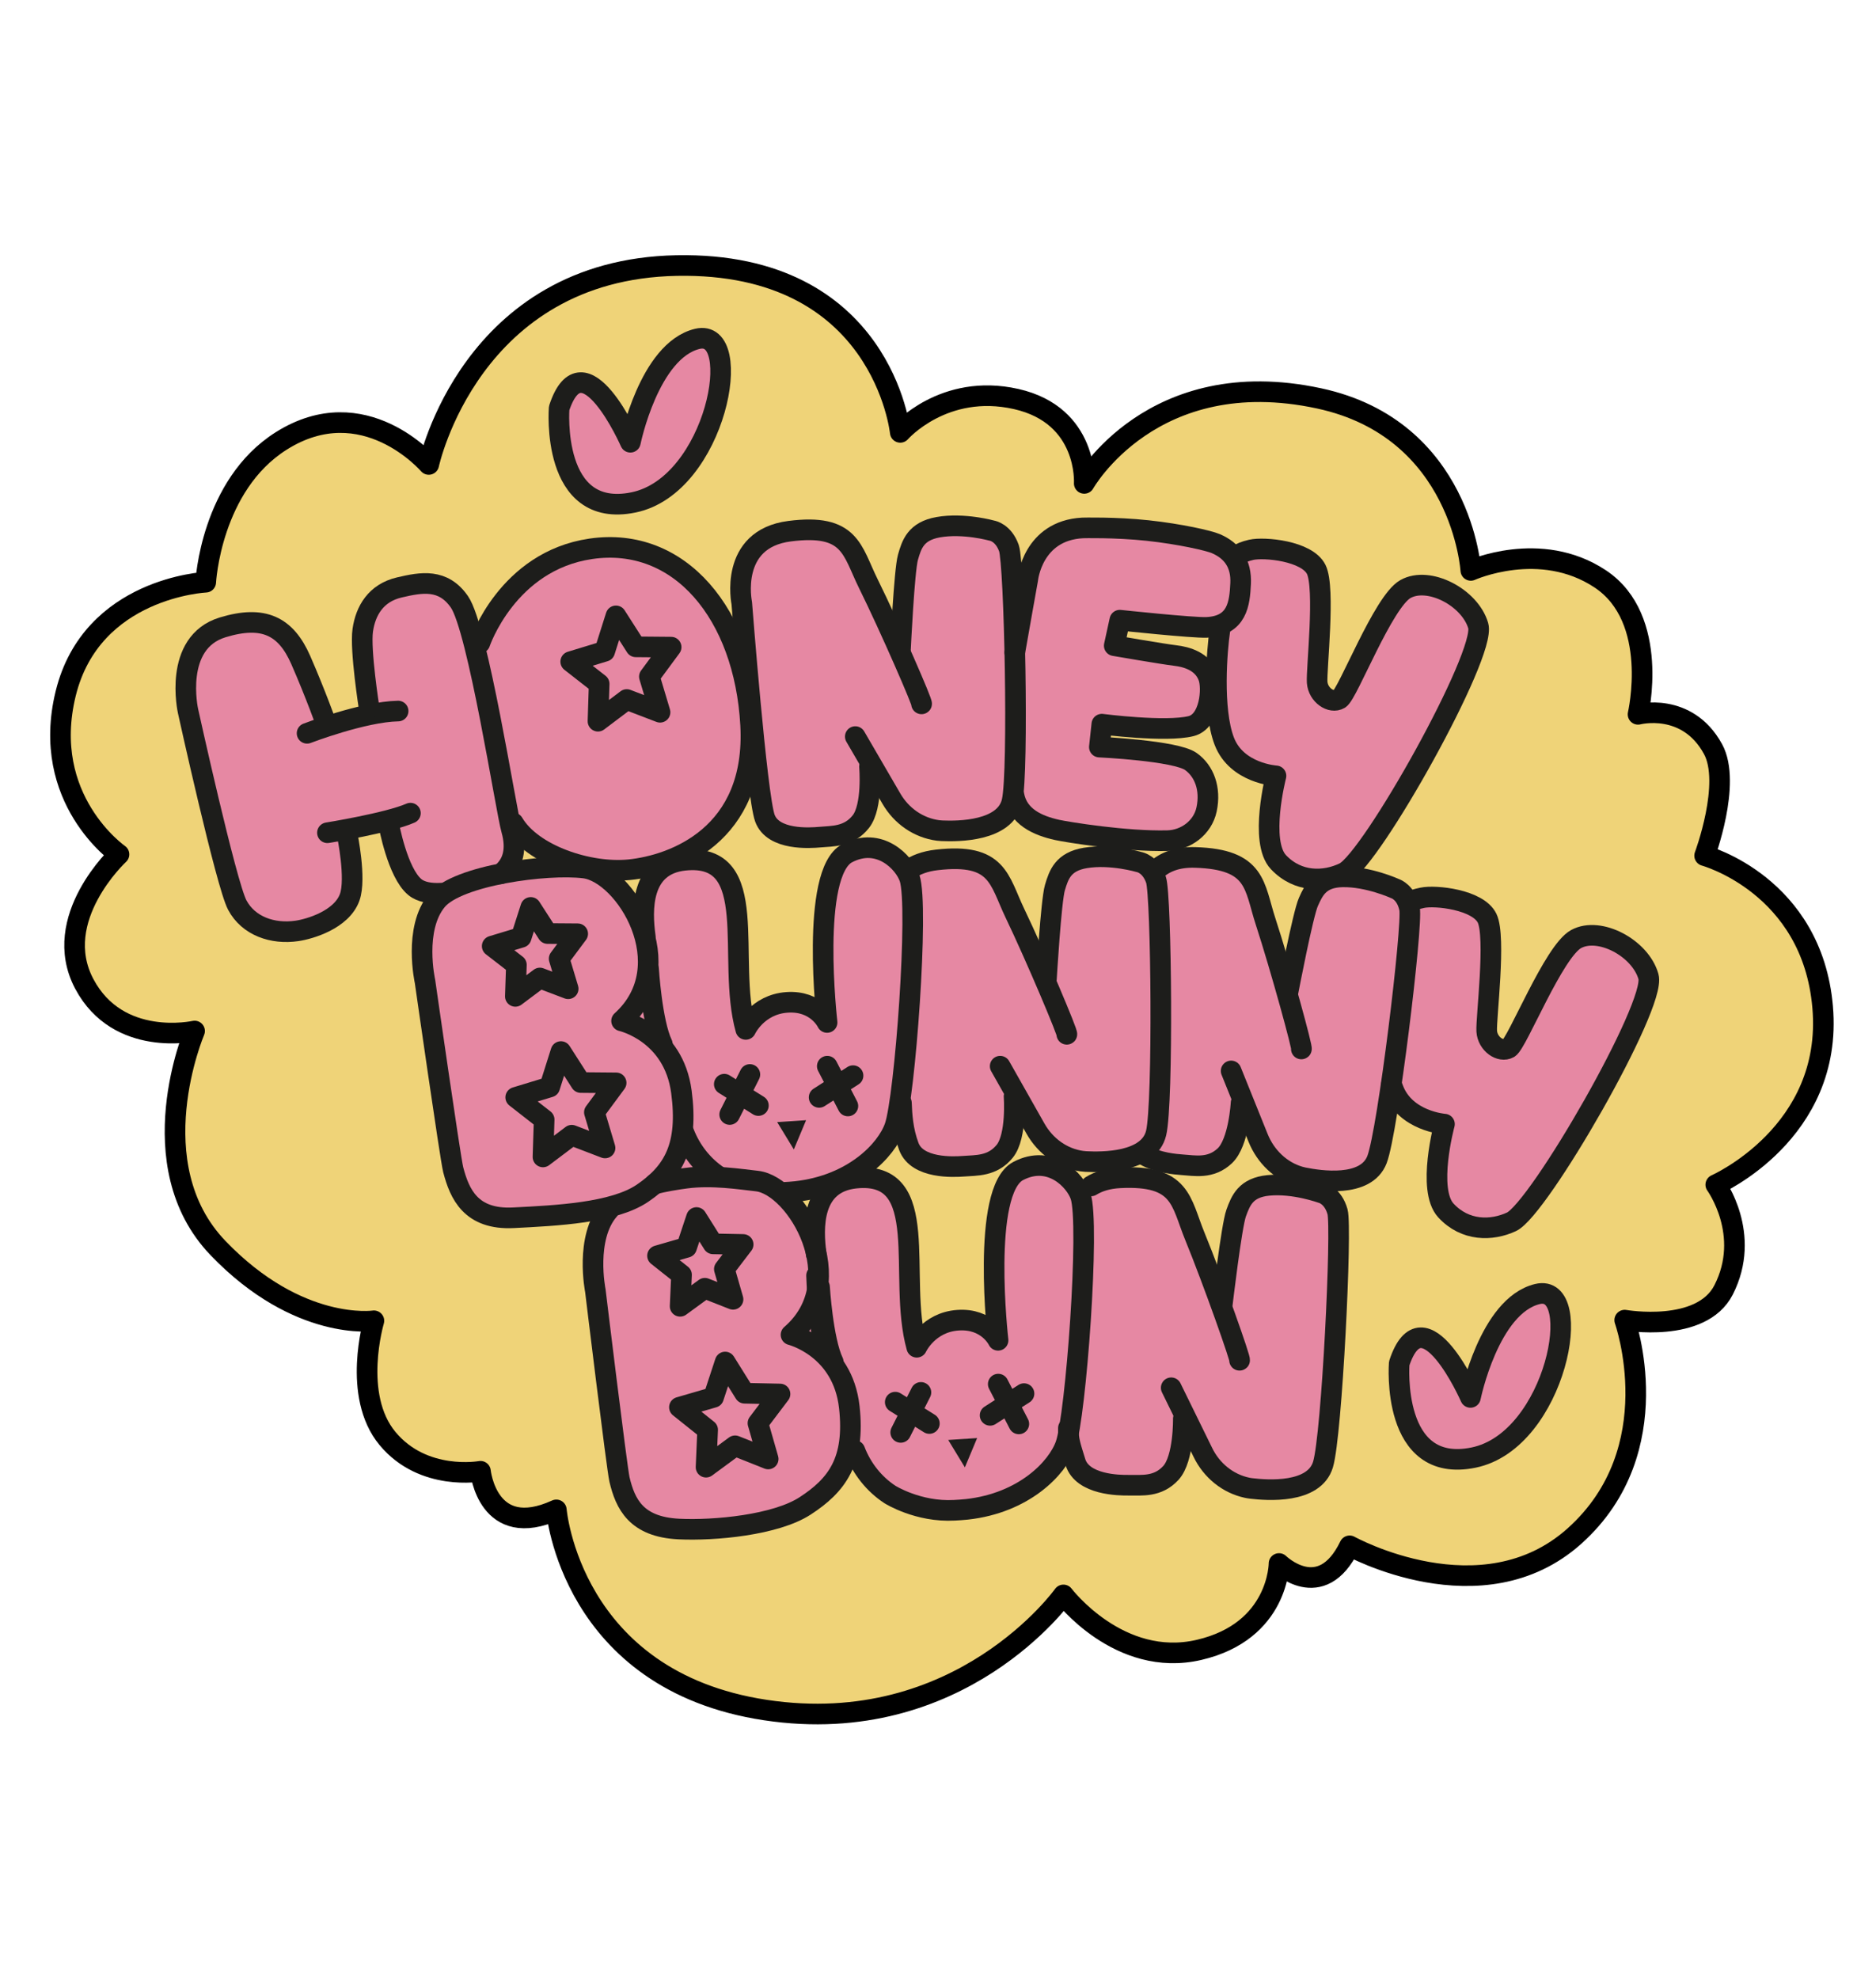 <svg width="91" height="96" viewBox="0 0 91 96" fill="none" xmlns="http://www.w3.org/2000/svg">
<path d="M83.228 57.462C83.228 57.462 88.939 54.955 88.412 48.846C87.903 42.921 82.687 41.501 82.687 41.501C82.687 41.501 84.004 37.992 83.093 36.329C81.831 34.023 79.457 34.647 79.457 34.647C79.457 34.647 80.539 30.014 77.624 28.078C74.71 26.143 71.345 27.666 71.345 27.666C71.345 27.666 70.924 20.811 63.982 19.322C55.882 17.581 52.594 23.446 52.594 23.446C52.594 23.446 52.804 20.146 49.289 19.353C45.773 18.56 43.669 20.971 43.669 20.971C43.669 20.971 42.828 12.69 32.821 12.88C22.814 13.07 20.798 22.527 20.798 22.527C20.798 22.527 17.656 18.858 13.646 21.384C10.22 23.542 9.98 28.239 9.98 28.239C9.98 28.239 4.45 28.493 3.188 33.633C1.926 38.774 5.772 41.439 5.772 41.439C5.772 41.439 2.407 44.548 4.089 47.722C5.743 50.839 9.439 50.007 9.439 50.007C9.439 50.007 6.674 56.48 10.581 60.541C14.487 64.603 18.137 64.062 18.137 64.062C18.137 64.062 17.057 67.679 18.799 69.774C20.54 71.869 23.306 71.36 23.306 71.36C23.306 71.36 23.651 74.756 26.987 73.233C26.987 73.233 27.664 81.515 37.13 82.943C46.596 84.371 51.584 77.358 51.584 77.358C51.584 77.358 54.289 80.928 58.166 80.023C62.042 79.119 62.042 75.834 62.042 75.834C62.042 75.834 64.085 77.832 65.467 74.977C65.467 74.977 71.879 78.532 76.376 74.501C81.048 70.312 78.81 64.03 78.81 64.03C78.81 64.03 82.522 64.682 83.604 62.569C84.986 59.873 83.228 57.462 83.228 57.462Z" fill="#EFD378"/>
<path d="M28.386 18.624C28.386 18.624 27.216 18.624 27.184 20.337C27.153 22.051 27.215 24.399 29.318 24.462C31.421 24.526 32.594 23.479 33.405 22.654C34.216 21.829 35.238 19.386 35.179 18.434C35.12 17.482 34.398 16.086 33.706 16.498C33.014 16.91 31.422 18.783 31.422 18.783L30.551 21.258L29.078 19.1L28.386 18.624Z" fill="#E688A3"/>
<path d="M69.947 65.427C69.947 65.427 67.603 64.475 67.963 66.379C68.324 68.283 68.744 69.996 68.744 69.996C68.744 69.996 70.728 71.52 72.23 70.441C73.732 69.362 75.415 66.507 75.475 66.252C75.535 65.997 75.836 63.587 75.656 63.397C75.476 63.206 75.596 62.508 74.935 62.762C74.274 63.016 73.672 62.699 73.192 63.586C72.711 64.474 71.449 66.188 71.388 66.632C71.352 66.905 71.332 67.18 71.329 67.456L69.947 65.427Z" fill="#E688A3"/>
<path d="M15.614 34.394C15.614 34.394 14.622 31.887 14.29 31.411C13.959 30.935 14.08 30.332 13.179 30.268C12.277 30.205 11.286 30.332 10.865 30.554C10.444 30.776 9.963 31.125 9.753 31.378C9.543 31.631 8.76 32.171 8.851 32.839C8.943 33.507 10.053 37.599 9.933 37.758C9.813 37.916 11.286 42.898 11.556 43.659C11.826 44.421 11.796 44.801 12.848 45.087C13.899 45.373 15.222 45.151 15.643 44.865C16.064 44.58 16.484 44.389 16.755 43.816C17.025 43.243 17.386 42.325 17.326 41.627C17.265 40.929 16.785 40.897 16.965 40.516C17.145 40.135 18.468 39.755 18.468 39.755C18.468 39.755 18.949 40.96 19.129 41.563C19.309 42.166 19.069 42.991 19.909 43.245C20.75 43.499 22.404 43.372 22.884 43.213C23.365 43.054 24.086 42.959 24.477 42.483C24.867 42.008 25.048 41.087 24.928 40.58C24.808 40.072 25.679 40.928 26.19 41.341C26.701 41.753 27.542 42.293 28.534 42.356C29.526 42.42 29.075 42.578 30.578 42.325C32.08 42.071 33.192 41.817 33.793 41.309C34.394 40.802 34.724 40.421 35.235 39.596C35.746 38.771 36.107 38.135 36.347 37.756C36.587 37.376 36.498 36.582 36.708 37.756C36.918 38.93 36.557 38.962 36.948 39.596C37.339 40.231 37.249 40.706 38.119 40.77C38.989 40.834 39.141 41.055 39.952 40.833C40.763 40.611 40.793 40.77 41.244 40.389C41.694 40.008 41.845 39.818 41.905 39.057C41.966 38.295 42.145 37.311 42.145 37.311C42.145 37.311 43.798 39.596 44.49 39.913C45.181 40.23 45.451 40.231 46.293 40.294C47.134 40.357 48.787 39.183 48.922 39.231C49.058 39.279 49.904 39.639 50.59 39.943C51.275 40.247 52.979 40.943 54.331 40.8C55.683 40.657 56.495 41.181 56.992 40.752C57.488 40.324 57.893 40.419 58.163 39.895C58.432 39.372 58.748 38.325 58.523 38.087C58.298 37.849 58.433 37.468 57.892 37.182C57.351 36.897 55.773 36.136 54.917 36.088C54.06 36.04 53.52 35.993 53.52 35.993L53.655 35.468C53.655 35.468 54.691 35.563 55.683 35.468C56.675 35.373 57.396 35.373 57.757 35.23C58.117 35.088 58.433 34.564 58.433 34.564C58.433 34.564 58.523 34.183 58.748 34.849C58.874 35.227 59.026 35.594 59.204 35.948C59.204 35.948 60.06 36.948 60.647 37.328C61.233 37.709 61.458 37.376 61.548 37.853C61.638 38.33 61.323 39.566 61.413 40.09C61.503 40.613 60.962 40.708 61.773 41.375C62.585 42.041 61.954 42.611 63.441 42.707C64.927 42.804 66.055 41.232 66.055 41.232C66.055 41.232 69.12 36.139 69.616 35.568C70.112 34.997 71.464 31.237 71.464 31.237C71.464 31.237 72.14 30.57 71.554 29.952C70.968 29.333 69.977 27.857 69.481 28C68.985 28.143 68.31 28.238 67.948 28.905C67.586 29.571 65.784 32.379 65.379 33.141C64.974 33.902 65.289 34.521 64.703 33.902C64.117 33.283 64.026 33.759 63.936 32.998C63.846 32.236 64.297 27.953 64.026 27.619C63.756 27.286 63.305 27.048 62.133 27.001C60.962 26.953 60.06 27.001 60.06 27.001C60.06 27.001 59.744 29.238 59.654 29.523C59.564 29.809 59.113 32.046 58.933 32.141C58.753 32.236 58.707 32.379 58.032 31.951C57.356 31.523 54.29 31.713 54.11 31.475C53.929 31.237 54.29 30.38 54.29 30.38C54.29 30.38 56.769 29.999 57.22 30.094C57.67 30.189 58.257 30.38 58.707 30.285C59.158 30.189 60.015 29.238 60.015 29.238L59.608 26.62C59.608 26.62 56.633 25.621 56.498 25.621C56.363 25.621 52.216 25.192 51.991 25.383C51.765 25.573 50.773 25.716 50.187 26.573C49.601 27.43 49.241 29.19 49.241 28.762C49.241 28.334 48.61 26.239 48.61 26.239C48.61 26.239 49.603 25.715 47.978 25.621C46.354 25.527 45.454 25.096 45.094 25.526C44.733 25.955 44.282 26.097 44.147 26.953C44.011 27.81 43.516 30.809 43.516 30.809C43.516 30.809 42.119 28.762 41.849 28.143C41.579 27.525 41.398 26.049 40.947 25.858C40.496 25.668 38.558 25.621 38.243 25.906C37.928 26.191 37.026 26.477 36.846 26.62C36.665 26.763 36.26 27.144 36.214 27.619C36.169 28.094 36.26 29.285 36.124 29.761C35.989 30.237 35.989 30.761 35.764 30.57C35.538 30.38 34.276 28.857 34.051 28.666C33.825 28.476 33.149 27.048 32.653 27.001C32.157 26.953 28.777 26.239 27.515 27.001C26.253 27.762 25.125 28.285 24.898 28.571C24.671 28.856 23.275 31.141 23.275 31.141C23.275 31.141 22.465 28.905 21.969 28.762C21.473 28.618 20.347 28.048 19.761 28.237C19.175 28.427 18.183 29.236 18.183 29.236C18.006 29.473 17.882 29.75 17.823 30.046C17.732 30.522 17.732 33.33 17.823 33.52C17.913 33.71 17.823 34.663 17.823 34.663C17.823 34.663 16.515 34.948 16.38 35.043C16.245 35.138 15.614 34.394 15.614 34.394Z" fill="#E688A3"/>
<path d="M38.016 58.129C37.88 57.986 35.491 57.224 35.131 57.272C34.77 57.32 34.004 56.923 32.877 57.177C31.75 57.431 30.803 57.891 30.262 58.367C29.721 58.842 29.316 58.081 29.092 59.176C28.867 60.27 28.731 63.84 28.821 64.078C28.911 64.316 29.452 70.361 30.038 71.741C30.624 73.121 30.895 73.692 31.706 74.026C32.517 74.36 36.213 73.978 36.664 73.931C37.115 73.883 39.053 73.169 39.73 72.646C40.406 72.122 41.217 71.503 41.217 71.028C41.217 70.552 41.352 69.314 41.352 69.314L39.955 65.887L38.918 64.838C38.918 64.838 38.918 64.219 39.098 63.934C39.279 63.648 39.91 62.934 39.91 62.649C39.91 62.363 39.504 60.983 39.413 60.555C39.322 60.127 39.684 58.365 39.684 58.365L40.991 57.316C40.991 57.316 42.028 56.983 42.253 57.031C42.478 57.079 43.154 57.459 43.29 57.555C43.425 57.651 43.695 57.889 43.966 58.604C44.236 59.32 44.25 61.397 44.206 61.539C44.163 61.682 44.507 62.412 44.372 64.173C44.236 65.934 44.912 64.22 45.048 64.649C45.183 65.078 45.664 63.84 46.25 64.078C46.836 64.316 46.941 64.76 47.752 64.141C48.563 63.523 48.023 62.268 48.023 62.268C48.023 62.268 48.158 59.698 48.293 59.08C48.428 58.461 48.278 57.937 48.834 57.509C49.391 57.08 47.887 56.414 49.691 56.795C51.494 57.175 51.494 57.176 51.629 57.271C51.764 57.366 51.899 57.509 52.215 57.509C52.53 57.509 53.35 57.322 53.837 57.223C54.325 57.125 54.649 56.938 55.19 57.128C55.731 57.319 55.731 56.985 56.317 57.414C56.902 57.842 57.128 57.461 57.399 58.08C57.669 58.699 58.255 60.793 58.569 61.364C58.884 61.935 59.11 62.221 59.11 62.221C59.11 62.221 59.2 59.794 59.471 59.365C59.741 58.936 60.102 58.129 60.418 57.937C60.733 57.746 61.184 57.842 62.085 57.699C62.986 57.556 64.384 57.842 64.384 57.842C64.384 57.842 64.474 58.842 64.564 59.222C64.654 59.603 64.564 66.029 64.564 66.029C64.564 66.029 64.474 71.407 64.159 71.502C63.843 71.597 63.302 72.311 62.355 72.311C61.409 72.311 60.282 72.501 59.876 72.168C59.471 71.835 58.389 70.836 58.164 70.407C57.938 69.979 57.352 69.359 57.352 69.359C57.352 69.359 57.036 70.929 56.811 71.119C56.586 71.309 56.45 71.738 55.414 71.738C54.377 71.738 52.753 71.595 52.753 71.595C52.753 71.595 52.256 71.5 52.032 70.977C51.807 70.453 51.851 69.263 51.446 70.072C51.04 70.881 51.716 70.786 50.86 71.262C50.003 71.738 49.507 72.214 48.922 72.547C48.336 72.881 48.831 72.928 47.479 73.023C46.127 73.118 46.442 73.356 45.36 73.07C44.279 72.785 43.512 72.5 42.971 72.166C42.43 71.833 41.709 71.357 41.709 71.357L40.988 67.169L38.734 64.757L39.561 62.853L39.11 59.68L38.016 58.129Z" fill="#E688A3"/>
<path d="M26.476 42.183L28.729 42.517L30.668 43.992L31.389 45.42C31.389 45.42 31.389 43.135 31.479 42.992C31.569 42.85 32.516 41.66 33.012 41.708C33.508 41.755 34.679 42.041 34.815 42.088C34.95 42.136 35.716 43.324 35.626 43.897C35.536 44.469 35.807 45.896 35.897 46.753C35.987 47.609 36.167 48.99 36.167 48.99C36.167 48.99 35.897 48.99 36.708 48.799C37.52 48.608 37.249 47.99 38.421 48.418C39.593 48.847 40.359 49.655 40.269 49.18C40.179 48.705 39.638 45.325 39.908 44.468C40.179 43.611 40.134 42.802 40.45 42.183C40.765 41.564 41.124 40.947 41.666 41.041C42.209 41.135 43.064 41.184 43.379 41.469C43.695 41.754 44.01 42.564 44.01 42.564C44.01 42.564 44.109 42.088 44.777 41.898C45.445 41.707 45.904 41.564 46.535 41.707C47.166 41.85 47.121 41.66 47.572 41.945C48.022 42.23 48.022 41.898 48.788 43.181C49.555 44.465 50.141 46.227 50.321 46.418C50.501 46.608 50.772 47.941 50.772 46.989C50.772 46.037 50.637 44.562 50.772 44.133C50.907 43.705 50.592 42.848 51.178 42.42C51.764 41.991 51.133 41.325 52.485 41.371C53.837 41.416 54.107 41.323 54.739 41.704C55.37 42.085 55.821 42.323 55.956 42.608C56.091 42.894 55.685 41.895 56.091 41.847C56.497 41.799 56.375 41.632 57.173 41.609C57.97 41.586 58.343 41.371 58.976 41.609C59.608 41.846 60.959 42.894 61.079 43.243C61.2 43.592 61.5 44.956 61.981 46.035C62.461 47.114 62.161 49.05 62.552 47.59C62.943 46.131 63.183 44.322 63.603 43.592C64.024 42.862 63.243 42.577 64.597 42.45C65.951 42.323 66.761 42.291 67.151 42.577C67.541 42.862 67.963 42.608 67.993 43.401C68.023 44.193 67.932 46.161 67.963 46.257C67.993 46.352 68.263 43.591 68.533 43.496C68.804 43.4 69.285 42.988 70.066 43.401C70.847 43.813 71.298 43.877 71.719 44.162C72.139 44.448 72.23 44.257 72.26 45.083C72.29 45.908 72.139 47.78 72.2 48.541C72.259 49.303 72.29 50.064 72.29 50.064C72.29 50.064 72.71 50.953 72.831 50.931C72.951 50.911 73.251 50.868 73.873 49.874C74.494 48.88 75.094 47.739 75.495 47.145C75.896 46.552 76.096 45.982 76.537 45.684C76.978 45.387 76.938 44.86 78.04 45.304C79.141 45.747 79.963 46.234 80.123 46.721C80.283 47.207 80.363 46.784 79.862 48.328C79.362 49.873 78.5 51.1 78.12 52.009C77.739 52.918 75.916 56.198 75.033 57.298C74.15 58.398 73.03 59.159 72.589 59.328C72.148 59.498 71.995 59.951 71.066 59.328C70.138 58.706 69.423 58.715 69.664 57.573C69.904 56.431 70.125 54.844 70.024 54.675C69.924 54.505 69.744 54.484 69.043 54.103C68.341 53.722 67.761 52.221 67.36 53.342C66.96 54.463 67.3 55.648 66.759 56.43C66.218 57.213 66.719 57.424 65.677 57.404C64.635 57.384 63.553 57.764 62.872 57.15C62.191 56.537 61.831 56.22 61.47 55.712C61.109 55.204 60.769 53.343 60.468 54.104C60.168 54.865 60.088 55.565 59.627 56.008C59.166 56.451 58.205 56.664 57.605 56.643C57.005 56.622 55.731 55.87 55.281 55.902C54.83 55.934 54.74 56.124 53.387 56.156C52.035 56.188 51.436 56.156 50.953 55.744C50.47 55.332 49.21 54.221 49.15 54.031C49.09 53.84 49 56.156 48.639 56.316C48.279 56.475 48.399 56.474 47.047 56.569C45.695 56.664 45.364 56.918 44.703 56.379C44.041 55.84 43.951 53.967 43.501 54.602C43.05 55.237 43.05 55.744 42.088 56.347C41.126 56.95 40.736 57.171 40.015 57.363C39.293 57.554 35.84 57.283 35.357 57.172C34.874 57.062 35.417 56.664 33.973 57.013C32.53 57.363 32.412 56.855 31.539 57.489C30.666 58.124 29.856 58.314 29.405 58.473C28.955 58.633 28.504 58.791 26.791 58.949C25.078 59.107 24.778 59.552 23.636 58.949C22.494 58.346 21.292 55.617 21.322 55.3C21.352 54.983 21.232 49.779 21.021 48.922C20.811 48.066 20.3 46.669 20.36 45.813C20.421 44.957 20.642 43.74 21.021 43.528C21.401 43.316 23.275 42.798 23.876 42.64C24.477 42.481 26.476 42.183 26.476 42.183Z" fill="#E688A3"/>
<path d="M33.785 59.053L34.588 60.33L36.049 60.359L35.136 61.555L35.558 63.02L34.191 62.483L32.991 63.359L33.059 61.83L31.895 60.907L33.304 60.499L33.785 59.053Z" stroke="#1D1D1B" stroke-linecap="round" stroke-linejoin="round"/>
<path d="M35.175 66.062L36.12 67.576L37.837 67.612L36.766 69.028L37.263 70.764L35.657 70.125L34.248 71.162L34.326 69.351L32.957 68.256L34.612 67.775L35.175 66.062Z" stroke="#1D1D1B" stroke-linecap="round" stroke-linejoin="round"/>
<path d="M83.228 57.462C83.228 57.462 88.939 54.955 88.412 48.846C87.903 42.921 82.687 41.501 82.687 41.501C82.687 41.501 84.004 37.992 83.093 36.329C81.831 34.023 79.457 34.647 79.457 34.647C79.457 34.647 80.539 30.014 77.624 28.078C74.71 26.143 71.345 27.666 71.345 27.666C71.345 27.666 70.924 20.811 63.982 19.322C55.882 17.581 52.594 23.446 52.594 23.446C52.594 23.446 52.804 20.146 49.289 19.353C45.773 18.56 43.669 20.971 43.669 20.971C43.669 20.971 42.828 12.69 32.821 12.88C22.814 13.07 20.798 22.527 20.798 22.527C20.798 22.527 17.656 18.858 13.646 21.384C10.22 23.542 9.98 28.239 9.98 28.239C9.98 28.239 4.45 28.493 3.188 33.633C1.926 38.774 5.772 41.439 5.772 41.439C5.772 41.439 2.407 44.548 4.089 47.722C5.743 50.839 9.439 50.007 9.439 50.007C9.439 50.007 6.674 56.48 10.581 60.541C14.487 64.603 18.137 64.062 18.137 64.062C18.137 64.062 17.057 67.679 18.799 69.774C20.54 71.869 23.306 71.36 23.306 71.36C23.306 71.36 23.651 74.756 26.987 73.233C26.987 73.233 27.664 81.515 37.13 82.943C46.596 84.371 51.584 77.358 51.584 77.358C51.584 77.358 54.289 80.928 58.166 80.023C62.042 79.119 62.042 75.834 62.042 75.834C62.042 75.834 64.085 77.832 65.467 74.977C65.467 74.977 71.879 78.532 76.376 74.501C81.048 70.312 78.81 64.03 78.81 64.03C78.81 64.03 82.522 64.682 83.604 62.569C84.986 59.873 83.228 57.462 83.228 57.462Z" stroke="black" stroke-linecap="round" stroke-linejoin="round"/>
<path d="M15.852 35.187C15.852 35.187 15.311 33.663 14.59 32.015C13.868 30.367 12.787 29.825 10.803 30.428C8.372 31.168 9.121 34.49 9.121 34.49C9.121 34.49 10.969 42.881 11.509 43.898C12.051 44.915 13.222 45.326 14.409 45.151C15.021 45.061 16.573 44.612 16.964 43.517C17.287 42.611 16.843 40.487 16.843 40.487" stroke="#1D1D1B" stroke-linecap="round" stroke-linejoin="round"/>
<path d="M44.701 34.14C44.808 34.201 43.161 30.413 42.117 28.302C41.32 26.691 41.266 25.383 38.3 25.764C35.335 26.144 35.981 29.252 35.981 29.252C35.981 29.252 36.705 38.596 37.103 39.683C37.501 40.77 39.287 40.647 39.77 40.603C40.385 40.548 41.169 40.596 41.757 39.852C42.344 39.108 42.177 37.187 42.177 37.187" stroke="#1D1D1B" stroke-linecap="round" stroke-linejoin="round"/>
<path d="M14.895 35.567C14.895 35.567 17.629 34.518 19.312 34.488" stroke="#1D1D1B" stroke-linecap="round" stroke-linejoin="round"/>
<path d="M15.883 40.391C15.883 40.391 18.827 39.916 19.909 39.44" stroke="#1D1D1B" stroke-linecap="round" stroke-linejoin="round"/>
<path d="M21.403 43.321C20.888 43.349 20.422 43.273 20.122 43.025C19.28 42.331 18.859 39.994 18.859 39.994" stroke="#1D1D1B" stroke-linecap="round" stroke-linejoin="round"/>
<path d="M17.911 34.379C17.911 34.379 17.46 31.523 17.596 30.572C17.731 29.62 18.234 28.759 19.369 28.493C20.451 28.239 21.494 28.051 22.285 29.191C23.186 30.492 24.538 39.282 24.809 40.234C25.079 41.185 24.899 41.899 24.312 42.375" stroke="#1D1D1B" stroke-linecap="round" stroke-linejoin="round"/>
<path d="M23.277 31.189C23.277 31.189 24.608 27.213 28.657 26.619C32.974 25.988 36.111 29.783 36.41 35.155C36.709 40.528 32.661 41.966 30.535 42.183C28.576 42.383 25.816 41.469 24.9 39.915" stroke="#1D1D1B" stroke-linecap="round" stroke-linejoin="round"/>
<path d="M43.681 31.475C43.681 31.475 43.862 27.668 44.042 27.033C44.222 26.398 44.423 25.767 45.504 25.572C46.746 25.35 48.13 25.741 48.13 25.741C48.13 25.741 48.67 25.826 48.941 26.587C49.211 27.349 49.422 37.408 49.091 38.867C48.761 40.326 46.477 40.328 45.696 40.295C45.63 40.292 45.563 40.286 45.495 40.278C45.032 40.216 44.589 40.045 44.198 39.777C43.807 39.509 43.478 39.151 43.236 38.731L41.488 35.726" stroke="#1D1D1B" stroke-linecap="round" stroke-linejoin="round"/>
<path d="M43.727 53.501C43.747 54.063 43.79 54.823 44.085 55.609C44.491 56.693 46.258 56.602 46.742 56.565C47.357 56.517 48.14 56.575 48.737 55.839C49.333 55.104 49.189 53.18 49.189 53.18" stroke="#1D1D1B" stroke-linecap="round" stroke-linejoin="round"/>
<path d="M51.747 50.166C51.854 50.228 50.251 46.42 49.231 44.295C48.454 42.674 48.416 41.365 45.445 41.707C44.858 41.774 44.41 41.95 44.07 42.189" stroke="#1D1D1B" stroke-linecap="round" stroke-linejoin="round"/>
<path d="M50.759 47.49C50.759 47.49 50.984 43.685 51.171 43.053C51.359 42.421 51.567 41.792 52.651 41.612C53.896 41.407 55.273 41.816 55.273 41.816C55.273 41.816 55.813 41.908 56.075 42.673C56.336 43.438 56.429 53.498 56.081 54.953C55.733 56.408 53.45 56.377 52.669 56.337C52.604 56.333 52.537 56.327 52.468 56.317C51.533 56.186 50.712 55.596 50.228 54.74L48.516 51.713" stroke="#1D1D1B" stroke-linecap="round" stroke-linejoin="round"/>
<path d="M34.874 57.065C34.11 56.562 33.515 55.817 33.176 54.935" stroke="#1D1D1B" stroke-linecap="round" stroke-linejoin="round"/>
<path d="M31.3 45.415C31.127 44.152 31.058 41.947 33.209 41.725C36.982 41.337 35.217 46.506 36.175 49.929C36.175 49.929 36.73 48.72 38.172 48.618C39.614 48.516 40.12 49.592 40.12 49.592C40.12 49.592 39.283 42.329 41.101 41.379C42.654 40.566 43.863 41.823 44.122 42.589C44.583 43.949 43.895 53.243 43.401 54.651C42.998 55.8 41.372 57.486 38.609 57.791C38.399 57.813 38.197 57.828 38.002 57.836" stroke="#1D1D1B" stroke-linecap="round" stroke-linejoin="round"/>
<path d="M55.523 56.032C56.156 56.398 57.025 56.472 57.34 56.494C57.956 56.535 58.724 56.705 59.41 56.062C60.097 55.419 60.201 53.492 60.201 53.492" stroke="#1D1D1B" stroke-linecap="round" stroke-linejoin="round"/>
<path d="M63.125 50.878C63.221 50.953 62.126 46.95 61.391 44.697C60.83 42.979 60.961 41.677 57.974 41.588C57.108 41.562 56.51 41.81 56.098 42.176" stroke="#1D1D1B" stroke-linecap="round" stroke-linejoin="round"/>
<path d="M62.486 48.081C62.486 48.081 63.2 44.343 63.468 43.744C63.735 43.145 64.023 42.552 65.119 42.53C66.379 42.505 67.691 43.109 67.691 43.109C67.691 43.109 68.214 43.278 68.374 44.073C68.535 44.868 67.328 54.849 66.796 56.24C66.263 57.632 64.005 57.273 63.237 57.12C63.173 57.107 63.107 57.09 63.04 57.071C62.131 56.806 61.394 56.103 61.025 55.187L59.719 51.943" stroke="#1D1D1B" stroke-linecap="round" stroke-linejoin="round"/>
<path d="M67.872 66.127C67.872 66.127 67.451 71.521 71.478 70.697C75.504 69.873 76.917 62.194 74.573 62.765C72.229 63.336 71.328 67.778 71.328 67.778C71.328 67.778 69.044 62.573 67.872 66.127Z" stroke="#1D1D1B" stroke-linecap="round" stroke-linejoin="round"/>
<path d="M27.122 19.799C27.122 19.799 26.701 25.193 30.728 24.369C34.755 23.545 36.167 15.866 33.823 16.436C31.479 17.007 30.578 21.45 30.578 21.45C30.578 21.45 28.294 16.246 27.122 19.799Z" stroke="#1D1D1B" stroke-linecap="round" stroke-linejoin="round"/>
<path d="M49.18 38.55C49.371 39.624 50.339 40.045 51.277 40.253C51.742 40.356 54.619 40.828 56.639 40.774C57.513 40.751 58.338 40.156 58.529 39.255C58.741 38.249 58.41 37.393 57.764 36.933C57.025 36.408 53.327 36.235 53.327 36.235L53.447 35.124C53.447 35.124 56.553 35.525 57.775 35.219C58.706 34.987 58.817 33.386 58.622 32.846C58.346 32.078 57.569 31.86 56.993 31.793C56.418 31.725 54.049 31.317 54.049 31.317L54.319 30.08C54.319 30.08 57.857 30.458 58.526 30.43C60.029 30.366 60.134 29.256 60.179 28.303C60.224 27.351 59.789 26.717 58.977 26.368C58.634 26.22 57.244 25.903 55.672 25.733C54.099 25.564 52.516 25.606 52.516 25.606C50.082 25.733 49.855 28.097 49.855 28.097C49.855 28.097 49.374 30.778 49.224 31.651" stroke="#1D1D1B" stroke-linecap="round" stroke-linejoin="round"/>
<path d="M59.89 27.054C59.89 27.054 60.06 26.81 60.692 26.668C61.323 26.525 63.396 26.715 63.847 27.619C64.297 28.524 63.847 32.474 63.892 33.093C63.937 33.712 64.568 34.142 64.974 33.902C65.38 33.663 67.088 29.182 68.174 28.571C69.301 27.937 71.299 28.968 71.705 30.348C72.111 31.729 66.522 41.692 65.201 42.327C64.249 42.784 62.962 42.818 62.016 41.819C61.069 40.82 61.895 37.631 61.895 37.631C61.895 37.631 59.987 37.518 59.386 35.949C58.79 34.39 59.035 31.491 59.171 30.586" stroke="#1D1D1B" stroke-linecap="round" stroke-linejoin="round"/>
<path d="M68.426 43.756C68.426 43.756 68.36 43.681 68.992 43.545C69.625 43.409 71.696 43.628 72.136 44.538C72.576 45.448 72.079 49.392 72.117 50.011C72.155 50.631 72.781 51.067 73.189 50.836C73.598 50.604 75.359 46.145 76.453 45.547C77.588 44.927 79.575 45.984 79.963 47.37C80.351 48.755 74.647 58.645 73.317 59.262C72.359 59.707 71.073 59.725 70.138 58.713C69.203 57.701 70.067 54.523 70.067 54.523C70.067 54.523 68.161 54.387 67.578 52.809C67.543 52.714 67.538 52.713 67.496 52.593" stroke="#1D1D1B" stroke-linecap="round" stroke-linejoin="round"/>
<path d="M35.133 52.586L36.788 53.622" stroke="#1D1D1B" stroke-linecap="round" stroke-linejoin="round"/>
<path d="M35.395 54.056L36.374 52.115" stroke="#1D1D1B" stroke-linecap="round" stroke-linejoin="round"/>
<path d="M41.379 52.172L39.734 53.226" stroke="#1D1D1B" stroke-linecap="round" stroke-linejoin="round"/>
<path d="M41.129 53.643L40.129 51.713" stroke="#1D1D1B" stroke-linecap="round" stroke-linejoin="round"/>
<path d="M30.151 49.517C30.151 49.517 32.673 50.079 33.054 52.959C33.397 55.559 32.695 56.833 31.17 57.872C29.763 58.832 26.984 58.959 24.91 59.065C22.837 59.172 22.29 57.906 21.984 56.734C21.846 56.206 20.616 47.603 20.616 47.603C20.616 47.603 20.041 45.044 21.197 43.665C22.212 42.454 26.515 41.879 28.341 42.102C30.326 42.345 33.113 46.835 30.151 49.517Z" stroke="#1D1D1B" stroke-linecap="round" stroke-linejoin="round"/>
<path d="M37.699 54.424L39.101 54.332L38.507 55.752L37.699 54.424Z" fill="#1D1D1B"/>
<path d="M51.825 69.266C51.813 69.827 51.917 70.111 52.165 70.914C52.508 72.021 54.277 72.044 54.762 72.037C55.379 72.03 56.157 72.138 56.795 71.442C57.433 70.746 57.4 68.816 57.4 68.816" stroke="#1D1D1B" stroke-linecap="round" stroke-linejoin="round"/>
<path d="M60.127 65.977C60.228 66.045 58.85 62.141 57.955 59.954C57.273 58.286 57.311 56.977 54.326 57.127C53.735 57.157 53.279 57.303 52.926 57.52" stroke="#1D1D1B" stroke-linecap="round" stroke-linejoin="round"/>
<path d="M59.294 63.24C59.294 63.24 59.739 59.456 59.963 58.837C60.187 58.218 60.431 57.604 61.524 57.495C62.778 57.37 64.129 57.867 64.129 57.867C64.129 57.867 64.661 57.993 64.88 58.774C65.098 59.554 64.608 69.602 64.176 71.032C63.745 72.462 61.468 72.285 60.691 72.193C60.626 72.186 60.56 72.174 60.492 72.16C60.035 72.063 59.605 71.858 59.233 71.56C58.862 71.263 58.559 70.881 58.347 70.443L56.812 67.311" stroke="#1D1D1B" stroke-linecap="round" stroke-linejoin="round"/>
<path d="M31.749 57.43C32.173 57.31 32.825 57.205 33.282 57.145C34.557 56.978 35.915 57.197 36.719 57.285C38.631 57.494 41.389 62.13 38.37 64.741C38.37 64.741 40.879 65.363 41.198 68.252C41.486 70.859 40.599 72.038 39.052 73.042C37.624 73.968 34.665 74.247 32.926 74.162C30.853 74.061 30.331 72.941 30.05 71.761C29.924 71.23 28.879 62.6 28.879 62.6C28.879 62.6 28.359 60.029 29.545 58.677" stroke="#1D1D1B" stroke-linecap="round" stroke-linejoin="round"/>
<path d="M39.609 61.867C39.609 61.867 39.694 64.644 40.135 65.743" stroke="#1D1D1B" stroke-linecap="round" stroke-linejoin="round"/>
<path d="M31.461 47.002C31.461 47.002 31.619 49.574 32.127 50.64" stroke="#1D1D1B" stroke-linecap="round" stroke-linejoin="round"/>
<path d="M41.468 70.357C41.807 71.238 42.402 71.983 43.167 72.486C43.167 72.486 44.538 73.352 46.295 73.252C46.49 73.241 46.692 73.23 46.902 73.207C49.665 72.902 51.291 71.216 51.694 70.067C52.189 68.66 52.875 59.365 52.415 58.005C52.156 57.239 50.948 55.982 49.394 56.795C47.576 57.745 48.414 65.008 48.414 65.008C48.414 65.008 47.907 63.932 46.465 64.034C45.023 64.136 44.469 65.345 44.469 65.345C43.511 61.924 45.275 56.755 41.502 57.143C39.351 57.365 39.42 59.57 39.593 60.833" stroke="#1D1D1B" stroke-linecap="round" stroke-linejoin="round"/>
<path d="M43.426 68.008L45.081 69.044" stroke="#1D1D1B" stroke-linecap="round" stroke-linejoin="round"/>
<path d="M43.691 69.476L44.672 67.535" stroke="#1D1D1B" stroke-linecap="round" stroke-linejoin="round"/>
<path d="M49.672 67.594L48.027 68.648" stroke="#1D1D1B" stroke-linecap="round" stroke-linejoin="round"/>
<path d="M49.421 69.063L48.422 67.133" stroke="#1D1D1B" stroke-linecap="round" stroke-linejoin="round"/>
<path d="M45.996 69.842L47.398 69.75L46.804 71.171L45.996 69.842Z" fill="#1D1D1B"/>
<path d="M39.754 62.422C39.754 62.422 39.912 64.993 40.42 66.06" stroke="#1D1D1B" stroke-linecap="round" stroke-linejoin="round"/>
<path d="M29.878 29.871L30.839 31.373L32.556 31.388L31.5 32.818L32.017 34.546L30.403 33.928L29.006 34.981L29.064 33.17L27.684 32.092L29.333 31.59L29.878 29.871Z" stroke="#1D1D1B" stroke-linecap="round" stroke-linejoin="round"/>
<path d="M25.745 44.012L26.562 45.279L28.023 45.29L27.123 46.498L27.561 47.957L26.188 47.436L24.998 48.327L25.049 46.798L23.875 45.889L25.28 45.464L25.745 44.012Z" stroke="#1D1D1B" stroke-linecap="round" stroke-linejoin="round"/>
<path d="M27.209 51.004L28.171 52.506L29.888 52.521L28.832 53.95L29.349 55.679L27.735 55.061L26.338 56.114L26.396 54.303L25.016 53.225L26.665 52.723L27.209 51.004Z" stroke="#1D1D1B" stroke-linecap="round" stroke-linejoin="round"/>
</svg>
